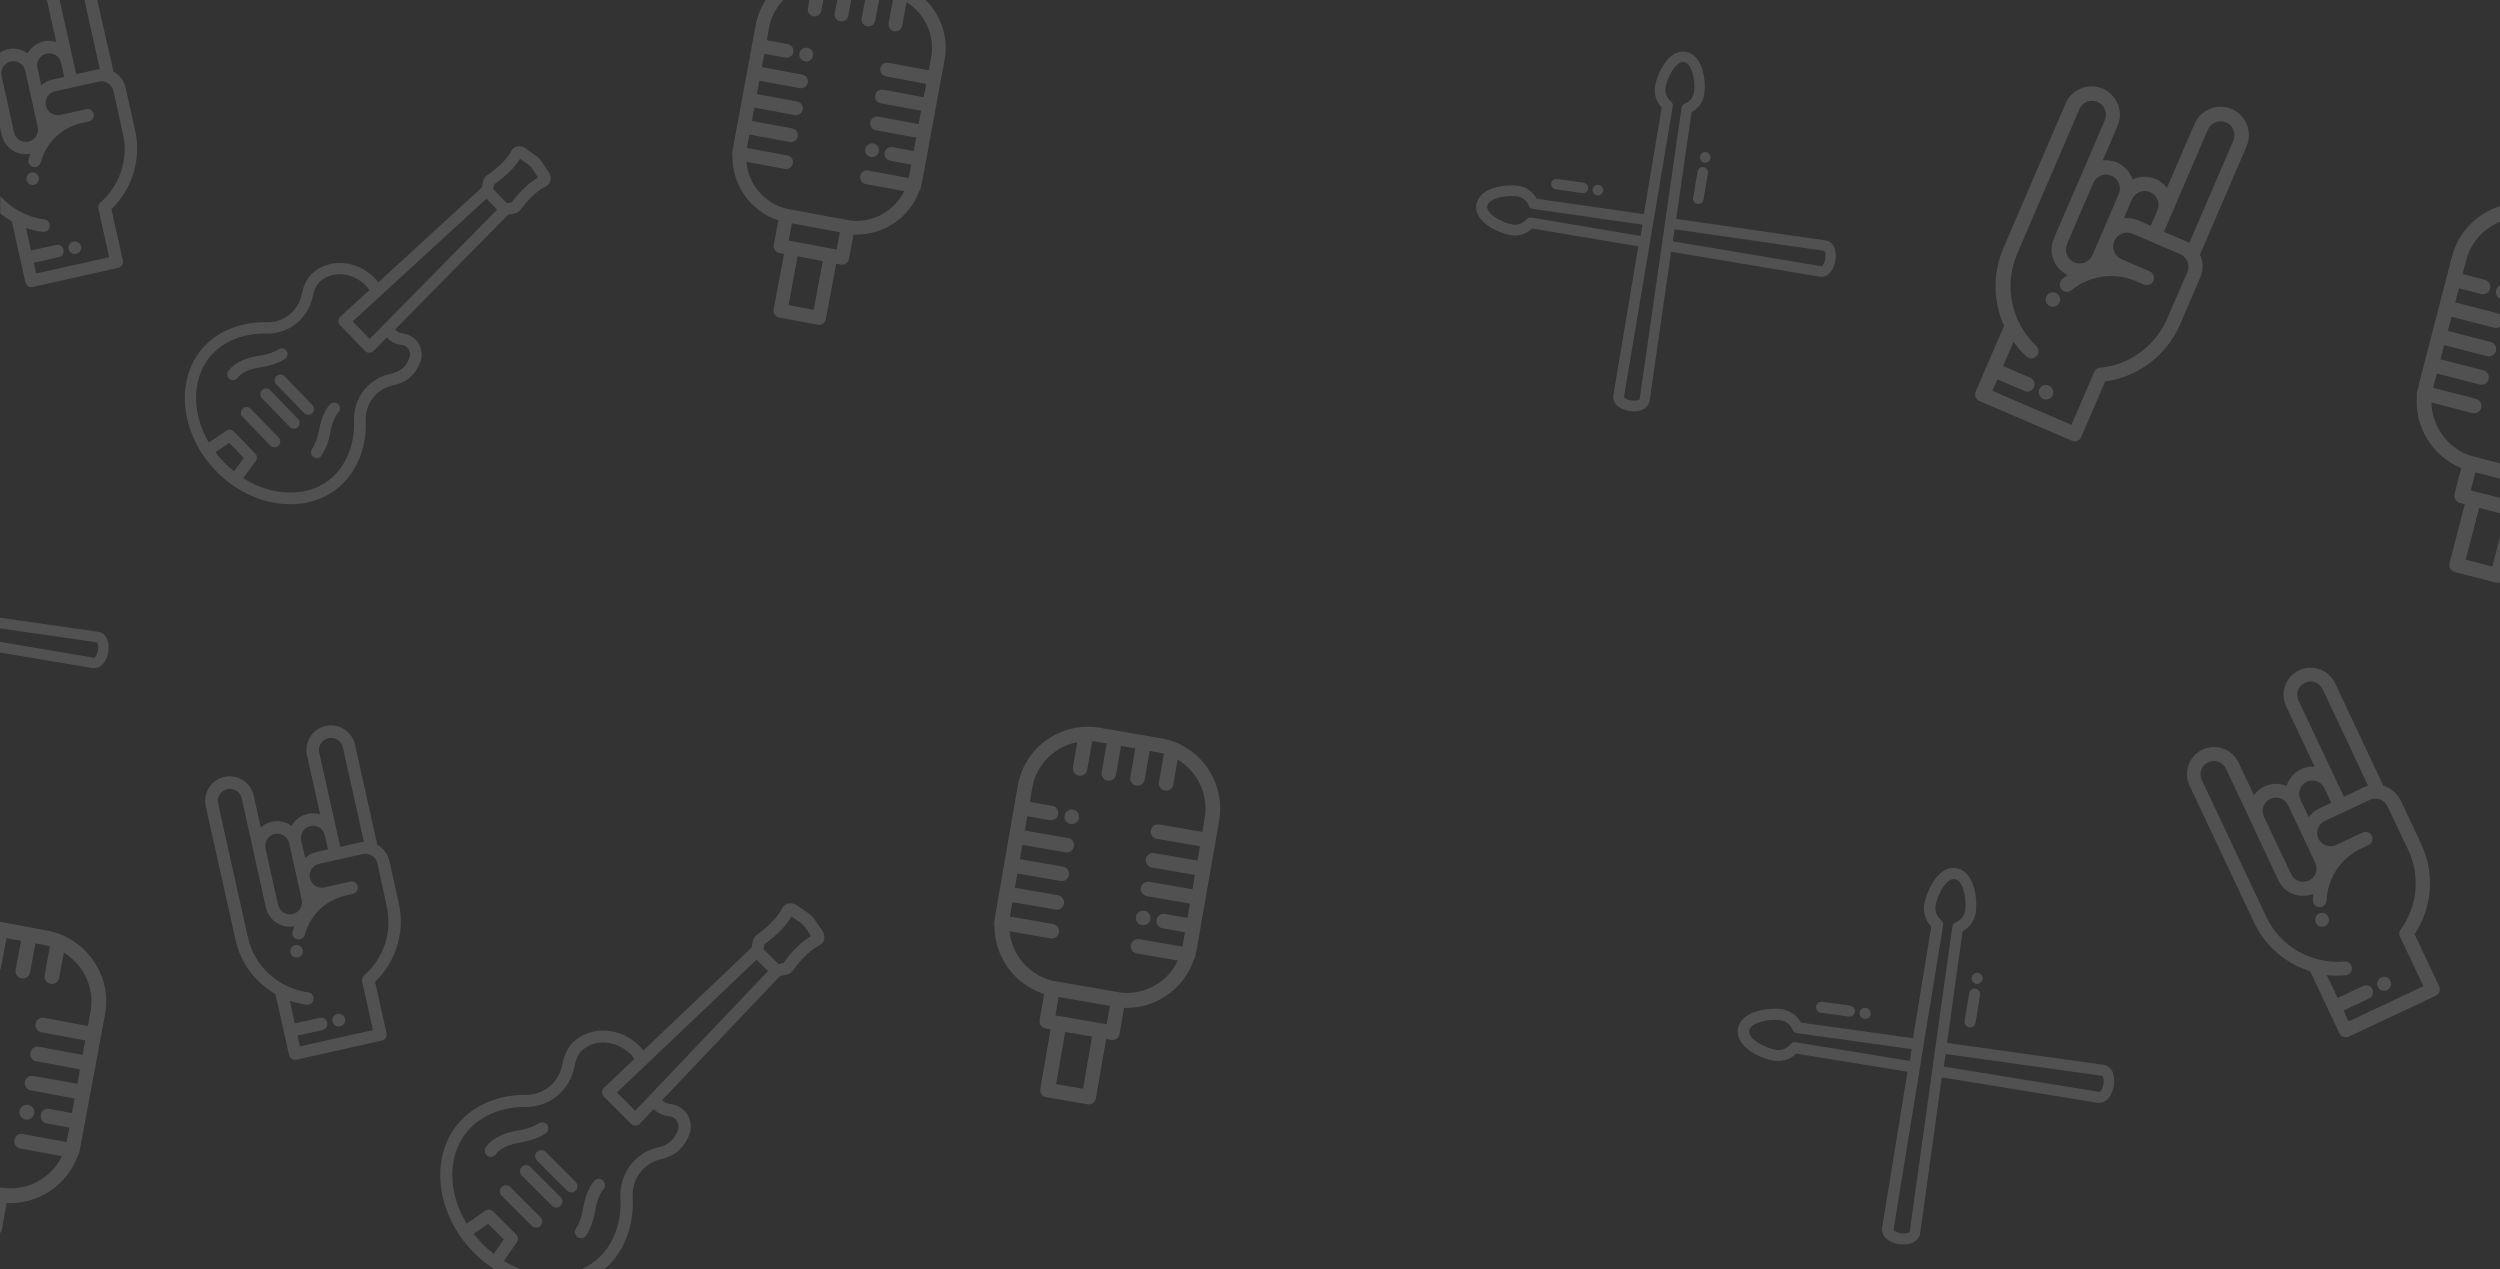 <?xml version="1.0" encoding="utf-8"?>
<!-- Generator: Adobe Illustrator 22.1.0, SVG Export Plug-In . SVG Version: 6.00 Build 0)  -->
<svg version="1.1" id="Capa_1" xmlns="http://www.w3.org/2000/svg" xmlns:xlink="http://www.w3.org/1999/xlink" x="0px" y="0px"
	 viewBox="0 0 1903 966" style="enable-background:new 0 0 1903 966;" xml:space="preserve">
<rect x="0" y="0" width="1903" height="966" fill="#333333" stroke="none"/>
<style type="text/css">
	.st0{opacity:0.15;}
	.st1{fill:#FFFFFF;}
	.st2{opacity:0.15;fill:#FFFFFF;}
</style>
<g>
	<g class="st0">
		<g>
			<g>
				<path class="st1" d="M816.8,616.3l-0.1,0c-3-0.5-5.9,1.5-6.4,4.5c-0.5,3,1.5,5.9,4.5,6.4l0.1,0c3,0.5,5.9-1.5,6.4-4.5
					C821.8,619.7,819.8,616.8,816.8,616.3z"/>
			</g>
		</g>
		<g>
			<g>
				<path class="st1" d="M928,624.7c5.1-29.5-14.7-57.6-44.2-62.7l-46.4-8c-29.5-5.1-57.6,14.7-62.7,44.2l-16.9,97.5
					c-0.3,1.5-0.5,3-0.6,4.5c-0.2,0.4-0.4,0.9-0.4,1.4c-0.2,1-0.1,1.9,0.2,2.8c-0.2,23.7,15.1,45,37.8,52.2l-3.4,19.9
					c-0.5,3,1.5,5.9,4.5,6.4l3.8,0.7l-7.8,45.2c-0.5,3,1.5,5.9,4.5,6.4l31.4,5.4c3,0.5,5.9-1.5,6.4-4.5l7.8-45.2l3.8,0.7
					c3,0.5,5.9-1.5,6.4-4.5l3.4-19.9c23.8,0.8,45.4-14.1,53.1-36.5c0.6-0.7,1-1.6,1.2-2.5c0.1-0.5,0.1-1,0.1-1.5
					c0.4-1.5,0.7-3,1-4.5L928,624.7L928,624.7z M824.4,828.8l-20.5-3.5l6.9-39.8l20.5,3.5L824.4,828.8z M842.4,779.7L842.4,779.7
					l-3.8-0.7l-31.4-5.4l-3.8-0.7l2.4-14l39.1,6.8L842.4,779.7z M915.3,633.3l-32.9-5.7c-3-0.5-5.9,1.5-6.4,4.5
					c-0.5,3,1.5,5.9,4.5,6.4l32.9,5.7l-1.9,10.9l-32.9-5.7c-3-0.5-5.9,1.5-6.4,4.5c-0.5,3,1.5,5.9,4.5,6.4l32.9,5.7l-1.9,10.9
					l-32.9-5.7c-3-0.5-5.9,1.5-6.4,4.5c-0.5,3,1.5,5.9,4.5,6.4l32.9,5.7l-1.9,10.9l-17.1-3c-3-0.5-5.9,1.5-6.4,4.5
					c-0.5,3,1.5,5.9,4.5,6.4l17.1,3l-1.8,10.5c0,0.2-0.1,0.3-0.1,0.5l-32.9-5.7c-3-0.5-5.9,1.5-6.4,4.5c-0.5,3,1.5,5.9,4.5,6.4
					l31.3,5.4c-7.7,16.3-25.2,26.5-43.7,24.4c-0.2-0.1-0.5-0.1-0.7-0.2l-50.1-8.7c-0.2,0-0.5-0.1-0.7-0.1
					c-18.2-4.3-31.2-19.7-33-37.7l31.3,5.4c3,0.5,5.9-1.5,6.4-4.5c0.5-3-1.5-5.9-4.5-6.4l-32.9-5.7c0-0.2,0-0.3,0.1-0.5l1.8-10.5
					l32.9,5.7c3,0.5,5.9-1.5,6.4-4.5c0.5-3-1.5-5.9-4.5-6.4l-32.9-5.7l1.9-10.9l32.9,5.7c3,0.5,5.9-1.5,6.4-4.5
					c0.5-3-1.5-5.9-4.5-6.4l-32.9-5.7l1.9-10.9l32.9,5.7c3,0.5,5.9-1.5,6.4-4.5c0.5-3-1.5-5.9-4.5-6.4l-32.9-5.7l1.9-10.9l17.1,3
					c3,0.5,5.9-1.5,6.4-4.5c0.5-3-1.5-5.9-4.5-6.4l-17.1-3l1.8-10.5c3.1-18.1,17.2-31.7,34.3-35l-3.3,19.1c-0.5,3,1.5,5.9,4.5,6.4
					c3,0.5,5.9-1.5,6.4-4.5l3.8-21.7c1.4,0.1,2.8,0.3,4.2,0.5l6.8,1.2l-3.8,21.9c-0.5,3,1.5,5.9,4.5,6.4c3,0.5,5.9-1.5,6.4-4.5
					l3.8-21.9l10.9,1.9l-3.8,21.9c-0.5,3,1.5,5.9,4.5,6.4c3,0.5,5.9-1.5,6.4-4.5l3.8-21.9l6.8,1.2c1.4,0.2,2.8,0.6,4.1,0.9
					l-3.8,21.7c-0.5,3,1.5,5.9,4.5,6.4c3,0.5,5.9-1.5,6.4-4.5l3.3-19.1c15,8.9,23.7,26.3,20.6,44.5L915.3,633.3z"/>
			</g>
		</g>
		<g>
			<g>
				<path class="st1" d="M871.2,693.3l-0.1,0c-3-0.5-5.9,1.5-6.4,4.5c-0.5,3,1.5,5.9,4.5,6.4l0.1,0c3,0.5,5.9-1.5,6.4-4.5
					C876.2,696.7,874.2,693.8,871.2,693.3z"/>
			</g>
		</g>
	</g>
	<g class="st0">
		<g>
			<g>
				<path class="st1" d="M614.7,36.4l-0.1,0c-2.8-0.5-5.5,1.3-6.1,4.2c-0.5,2.8,1.3,5.5,4.2,6.1l0.1,0c2.8,0.5,5.5-1.3,6.1-4.2
					C619.4,39.6,617.5,36.9,614.7,36.4z"/>
			</g>
		</g>
		<g>
			<path class="st1" d="M619.1,12.4c2.8,0.5,5.5-1.3,6.1-4.2l1.5-8.3h-10.6L615,6.4C614.4,9.2,616.3,11.9,619.1,12.4z"/>
			<path class="st1" d="M660.1,20c2.8,0.5,5.5-1.3,6.1-4.2L669.1,0h-10.6l-2.6,13.9C655.4,16.8,657.2,19.5,660.1,20z"/>
			<path class="st1" d="M676.4,17.7c-0.5,2.8,1.3,5.5,4.2,6.1c2.8,0.5,5.5-1.3,6.1-4.2l3.3-17.9c13.9,8.5,21.9,25,18.8,42l-1.8,9.8
				l-30.8-5.7c-2.8-0.5-5.5,1.3-6.1,4.2c-0.5,2.8,1.3,5.5,4.2,6.1l30.8,5.7L703.1,74l-30.8-5.7c-2.8-0.5-5.5,1.3-6.1,4.2
				s1.3,5.5,4.2,6.1l30.8,5.7l-1.9,10.2l-30.8-5.7c-2.8-0.5-5.5,1.3-6.1,4.2c-0.5,2.8,1.3,5.5,4.2,6.1l30.8,5.7l-1.9,10.2l-16-3
				c-2.8-0.5-5.5,1.3-6.1,4.2c-0.5,2.8,1.3,5.5,4.2,6.1l16,3l-1.8,9.8c0,0.1-0.1,0.3-0.1,0.4l-30.8-5.7c-2.8-0.5-5.5,1.3-6.1,4.2
				c-0.5,2.8,1.3,5.5,4.2,6.1l29.3,5.4c-7.4,15.2-23.9,24.5-41.3,22.4c-0.2-0.1-0.4-0.1-0.7-0.2l-46.9-8.7c-0.2,0-0.5-0.1-0.7-0.1
				c-17-4.2-29.1-18.8-30.6-35.7l29.3,5.4c2.8,0.5,5.5-1.3,6.1-4.2s-1.3-5.5-4.2-6.1l-30.8-5.7c0-0.1,0-0.3,0.1-0.4l1.8-9.8
				l30.8,5.7c2.8,0.5,5.5-1.3,6.1-4.2c0.5-2.8-1.3-5.5-4.2-6.1l-30.8-5.7l1.9-10.2l30.8,5.7c2.8,0.5,5.5-1.3,6.1-4.2
				c0.5-2.8-1.3-5.5-4.2-6.1l-30.8-5.7l1.9-10.2l30.8,5.7c2.8,0.5,5.5-1.3,6.1-4.2c0.5-2.8-1.3-5.5-4.2-6.1l-30.8-5.7l1.9-10.2l16,3
				c2.8,0.5,5.5-1.3,6.1-4.2c0.5-2.8-1.3-5.5-4.2-6.1l-16-3l1.8-9.8c1.5-8.2,5.4-15.3,10.9-20.9h-13.4c-3.7,5.6-6.4,12-7.7,19
				l-16.9,91.3c-0.3,1.4-0.5,2.8-0.6,4.3c-0.2,0.4-0.3,0.8-0.4,1.3c-0.2,0.9-0.1,1.8,0.2,2.6c-0.5,22.2,13.7,42.4,34.9,49.4
				l-3.5,18.7c-0.5,2.8,1.3,5.5,4.2,6.1l3.6,0.7l-7.9,42.3c-0.5,2.8,1.3,5.5,4.2,6.1l29.4,5.5c2.8,0.5,5.5-1.3,6.1-4.2l7.9-42.3
				l3.6,0.7c2.8,0.5,5.5-1.3,6.1-4.2l3.5-18.7c22.3,1.1,42.8-12.7,50.3-33.6c0.6-0.7,0.9-1.5,1.1-2.4c0.1-0.5,0.1-0.9,0.1-1.4
				c0.4-1.4,0.7-2.8,1-4.2L719,45.6h0c3.2-17.3-2.8-34.1-14.4-45.6h-24.9L676.4,17.7z M619.4,235.9l-19.2-3.6l6.9-37.2l19.2,3.6
				L619.4,235.9z M636.9,190l-3.6-0.7l-29.4-5.5l-3.6-0.7l2.4-13.1l36.6,6.8L636.9,190z"/>
			<path class="st1" d="M639.6,16.2c2.8,0.5,5.5-1.3,6.1-4.2L647.9,0h-10.6l-1.9,10.2C634.9,13,636.8,15.7,639.6,16.2z"/>
		</g>
		<g>
			<g>
				<path class="st1" d="M664.8,109.2l-0.1,0c-2.8-0.5-5.5,1.3-6.1,4.2c-0.5,2.8,1.3,5.5,4.2,6.1l0.1,0c2.8,0.5,5.5-1.3,6.1-4.2
					C669.5,112.5,667.7,109.8,664.8,109.2z"/>
			</g>
		</g>
	</g>
	<g class="st0">
		<path class="st1" d="M36,708.4l-36-6.7v36.5c0.4-0.6,0.7-1.3,0.8-2l4.1-22.1l11.1,2l-4.1,22.1c-0.6,3.1,1.4,6,4.5,6.5
			c3.1,0.6,6-1.4,6.5-4.5l4.1-22.1l6.9,1.3c1.4,0.3,2.8,0.6,4.1,1L34,742.4c-0.6,3.1,1.4,6,4.5,6.5c3.1,0.6,6-1.4,6.5-4.5l3.6-19.3
			c15,9.2,23.7,27,20.3,45.3l-2,10.6l-33.3-6.2c-3.1-0.6-6,1.4-6.5,4.5c-0.6,3.1,1.4,6,4.5,6.5l33.3,6.2l-2,11l-33.3-6.2
			c-3.1-0.6-6,1.4-6.5,4.5c-0.6,3.1,1.4,6,4.5,6.5l33.3,6.2l-2,11L25.5,819c-3.1-0.6-6,1.4-6.5,4.5c-0.6,3.1,1.4,6,4.5,6.5l33.3,6.2
			l-2,11.1l-17.2-3.2c-3.1-0.6-6,1.4-6.5,4.5c-0.6,3.1,1.4,6,4.5,6.5l17.2,3.2l-2,10.6c0,0.2-0.1,0.3-0.1,0.5l-33.2-6.2
			c-3.1-0.6-6,1.4-6.5,4.5c-0.6,3.1,1.4,6,4.5,6.5l31.7,5.9c-8,16.4-25.8,26.5-44.6,24.2c-0.2-0.1-0.5-0.1-0.7-0.2L0,903.8v34.9
			c0.7-0.8,1.2-1.7,1.4-2.8l3.7-20.1c24,1.1,46.1-13.7,54.2-36.3c0.6-0.7,1-1.6,1.2-2.6c0.1-0.5,0.1-1,0.1-1.5c0.4-1.5,0.8-3,1-4.5
			l18.3-98.5C85.5,742.7,65.7,714,36,708.4z"/>
		<g>
			<g>
				<path class="st1" d="M21.5,841.1l-0.1,0c-3.1-0.6-6,1.4-6.5,4.5c-0.6,3.1,1.4,6,4.5,6.5l0.1,0c3.1,0.6,6-1.4,6.5-4.5
					C26.6,844.6,24.6,841.7,21.5,841.1z"/>
			</g>
		</g>
	</g>
	<g class="st0">
		<path class="st1" d="M1903,217.3c-1.4,0.7-2.5,2-2.9,3.6c-0.7,2.6,0.6,5.2,2.9,6.4V217.3z"/>
		<path class="st1" d="M1880.9,347c-17.9-5.8-29.7-22.4-30.1-40.6l31.1,8c3,0.8,6-1,6.8-4s-1-6-4-6.8l-32.6-8.4
			c0-0.2,0.1-0.3,0.1-0.5l2.7-10.4l32.6,8.4c3,0.8,6-1,6.8-4c0.8-3-1-6-4-6.8l-32.6-8.4l2.8-10.8l32.6,8.4c3,0.8,6-1,6.8-4
			c0.8-3-1-6-4-6.8l-32.6-8.4l2.8-10.8l32.6,8.4c1.5,0.4,3.1,0.1,4.3-0.7v-9.5c-0.5-0.3-1-0.5-1.5-0.7l-32.6-8.4l2.8-10.8l16.9,4.4
			c3,0.8,6-1,6.8-4c0.8-3-1-6-4-6.8l-16.9-4.4l2.7-10.4c3.6-13.9,13.5-24.4,25.9-29.4v-11.9c-17.5,5.5-31.8,19.5-36.7,38.5l-25,96.6
			c-0.4,1.5-0.7,3-1,4.5c-0.2,0.4-0.4,0.9-0.6,1.4c-0.2,1-0.2,1.9,0,2.8c-2.2,23.8,11.5,46.5,33.7,55.6l-5.1,19.7c-0.8,3,1,6,4,6.8
			l3.8,1l-11.6,44.8c-0.8,3,1,6,4,6.8l31.2,8.1c1.1,0.3,2.2,0.2,3.2-0.1v-34.7l-5.8,22.6l-20.3-5.3l10.2-39.4l16,4.1v-11.6
			l-18.6-4.8l-3.8-1l3.6-13.8l18.8,4.9v-11.7l-21.4-5.5C1881.4,347,1881.1,347,1880.9,347z"/>
	</g>
	<g class="st0">
		<g>
			<g>
				<path class="st1" d="M1674.6,193.9l35.5-82.6c4.7-10.9-0.4-23.6-11.3-28.3c-10.9-4.7-23.6,0.4-28.3,11.3l-21,48.7
					c-2.2-2.9-5.1-5.2-8.6-6.7c-5.9-2.5-12.2-2.2-17.6,0.3c-1.9-5.6-6-10.4-11.9-12.9c-3.5-1.5-7.2-2-10.8-1.6l11.3-26.3
					c4.7-10.9-0.4-23.6-11.3-28.3c-10.9-4.7-23.6,0.4-28.3,11.3l-26.1,60.7l-21.3,49.6c-8.2,19.1-7.7,40.5,0.6,58.9l-21.6,50.1
					c-1.2,2.8,0.1,6,2.9,7.2l70.3,30.2c2.8,1.2,6-0.1,7.2-2.9l18.1-42.2c25.3-3.6,47-20,57.1-43.5l15.2-35.4
					C1677.4,205.7,1677.1,199.3,1674.6,193.9z M1680.6,98.7c2.3-5.4,8.5-7.8,13.9-5.5c5.4,2.3,7.8,8.5,5.5,13.9l-33.5,77.9
					c-0.9-0.6-1.9-1.1-3-1.6l-16.3-7L1680.6,98.7L1680.6,98.7z M1622.8,151.9C1622.8,151.9,1622.8,151.9,1622.8,151.9
					C1622.8,151.9,1622.8,151.9,1622.8,151.9c2.3-5.4,8.5-7.9,13.9-5.6c5.4,2.3,7.8,8.5,5.5,13.9l-5,11.7l-9.7-4.2
					c-3.5-1.5-7.2-2-10.8-1.6L1622.8,151.9L1622.8,151.9z M1584.9,158.9l8.5-19.6c2.3-5.4,8.5-7.8,13.9-5.5
					c5.3,2.3,7.8,8.5,5.5,13.9c0,0,0,0,0,0l-13.5,31.5c0,0,0,0,0,0l-6.5,15c-2.3,5.4-8.5,7.8-13.9,5.5c-5.4-2.3-7.8-8.5-5.5-13.9
					L1584.9,158.9z M1649.6,242.6c-9,20.9-28.6,35.2-51.3,37.4c0,0,0,0,0,0c0,0,0,0,0,0c0,0,0,0,0,0c-0.2,0-0.4,0-0.5,0.1
					c-0.1,0-0.2,0-0.2,0.1c-0.1,0-0.2,0-0.3,0.1c-0.1,0-0.2,0.1-0.3,0.1c-0.1,0-0.1,0-0.2,0.1c-0.1,0-0.2,0.1-0.3,0.1
					c-0.1,0-0.1,0.1-0.2,0.1c-0.1,0-0.2,0.1-0.3,0.2c-0.1,0-0.1,0.1-0.2,0.1c-0.1,0-0.1,0.1-0.2,0.2c-0.1,0.1-0.1,0.1-0.2,0.2
					c-0.1,0-0.1,0.1-0.2,0.1c-0.1,0.1-0.2,0.1-0.2,0.2c0,0-0.1,0.1-0.1,0.1c-0.1,0.1-0.2,0.2-0.2,0.3c0,0.1-0.1,0.1-0.1,0.2
					c-0.1,0.1-0.1,0.2-0.2,0.3c-0.1,0.1-0.1,0.2-0.1,0.2c0,0.1-0.1,0.1-0.1,0.2c-0.1,0.1-0.2,0.3-0.2,0.4c0,0,0,0,0,0l0,0
					c0,0,0,0,0,0l-17.2,40l-60.2-25.9l3.8-8.8l20.6,8.9c2.8,1.2,6-0.1,7.2-2.9c1.2-2.8-0.1-6-2.9-7.2l-20.6-8.9l8-18.6
					c2.8,4.1,6.1,7.9,9.8,11.4c0.5,0.5,1,0.8,1.6,1c2,0.9,4.5,0.4,6.1-1.3c2.1-2.2,2-5.7-0.2-7.7c-19-18-24.9-46.1-14.6-70
					l21.3-49.6l26.1-60.7c2.3-5.4,8.5-7.8,13.9-5.5c5.4,2.3,7.8,8.5,5.5,13.9l-18.7,43.5l-8.5,19.6l-11.6,26.9
					c-4.6,10.6,0.1,22.9,10.5,27.9c-1.4,0.9-2.7,1.9-4,3c-2.3,1.9-2.7,5.4-0.8,7.7c0.6,0.7,1.3,1.2,2.1,1.6c1.8,0.8,4,0.5,5.6-0.8
					c13.9-11.3,32.7-14,49.1-6.9l6.1,2.6c2.8,1.2,6-0.1,7.2-2.9c1.2-2.8-0.1-6-2.9-7.2l-21.4-9.2c-5.3-2.3-7.8-8.5-5.5-13.9l0,0
					c0,0,0,0,0,0c2.3-5.3,8.5-7.8,13.9-5.5l36.1,15.5c1.9,0.8,3.5,2.2,4.6,3.8c0,0.1,0.1,0.2,0.2,0.2c1.8,2.9,2.2,6.5,0.8,9.8
					L1649.6,242.6z"/>
			</g>
		</g>
		<g>
			<g>
				<path class="st1" d="M1565.8,223.5c-2.5-1.7-5.9-1.1-7.6,1.4l-0.1,0.1c-1.7,2.5-1,5.9,1.5,7.6c0.3,0.2,0.6,0.4,0.9,0.5
					c2.4,1,5.2,0.2,6.7-2c0,0,0,0,0,0C1569,228.6,1568.3,225.2,1565.8,223.5z"/>
			</g>
		</g>
		<g>
			<g>
				<path class="st1" d="M1559.6,293.6l-0.1-0.1c-2.8-1.2-6,0.1-7.2,2.9c-1.2,2.8,0.1,6,2.9,7.2l0.1,0.1c2.8,1.2,6-0.1,7.2-2.9
					C1563.7,298,1562.4,294.8,1559.6,293.6z"/>
			</g>
		</g>
	</g>
	<g class="st0">
		<g>
			<g>
				<path class="st1" d="M1814.2,598.1l-36.7-78c-4.8-10.3-17.2-14.7-27.4-9.9c-10.3,4.8-14.7,17.2-9.9,27.4l21.7,46
					c-3.4-0.3-7,0.3-10.3,1.9c-5.5,2.6-9.4,7.4-11,12.8c-5.2-2.2-11.3-2.3-16.9,0.3c-3.3,1.6-6,3.9-8,6.7l-11.7-24.8
					c-4.8-10.3-17.2-14.7-27.4-9.9c-10.3,4.8-14.7,17.2-9.9,27.4l27,57.3l22.1,46.9c8.5,18.1,24.2,31.3,42.7,37.1l22.3,47.3
					c1.2,2.6,4.4,3.7,7,2.5l66.4-31.2c2.6-1.2,3.7-4.4,2.5-7l-18.7-39.8c13.5-20.4,15.5-46.4,5-68.7l-15.7-33.4
					C1824.4,603.6,1819.6,599.7,1814.2,598.1z M1749.6,533.2c-2.4-5.1-0.2-11.1,4.9-13.5s11.1-0.2,13.5,4.9l34.6,73.5
					c-1,0.3-2,0.7-3,1.1l-15.4,7.3L1749.6,533.2L1749.6,533.2z M1751.1,608.6C1751.1,608.6,1751.1,608.6,1751.1,608.6
					C1751.1,608.6,1751.1,608.5,1751.1,608.6c-2.4-5.1-0.2-11.1,4.8-13.5c5.1-2.4,11.1-0.2,13.5,4.9l5.2,11.1l-9.2,4.3
					c-3.3,1.6-6,3.9-8,6.7L1751.1,608.6L1751.1,608.6z M1732,640.2l-8.7-18.6c-2.4-5.1-0.2-11.1,4.9-13.5c5.1-2.4,11.1-0.2,13.5,4.8
					c0,0,0,0,0,0l14,29.7c0,0,0,0,0,0l6.7,14.2c2.4,5.1,0.2,11.1-4.9,13.5c-5.1,2.4-11.1,0.2-13.5-4.9L1732,640.2z M1833.2,647
					c9.3,19.7,7,42.9-5.8,60.6c0,0,0,0,0,0c0,0,0,0,0,0c0,0,0,0,0,0c-0.1,0.1-0.2,0.3-0.3,0.4c0,0.1-0.1,0.1-0.1,0.2
					c0,0.1-0.1,0.2-0.1,0.2c0,0.1-0.1,0.2-0.1,0.3c0,0.1-0.1,0.1-0.1,0.2c0,0.1-0.1,0.2-0.1,0.3c0,0.1,0,0.1-0.1,0.2
					c0,0.1,0,0.2-0.1,0.3c0,0.1,0,0.1,0,0.2c0,0.1,0,0.2,0,0.3c0,0.1,0,0.2,0,0.3c0,0.1,0,0.1,0,0.2c0,0.1,0,0.2,0,0.3
					c0,0.1,0,0.1,0,0.2c0,0.1,0,0.2,0,0.3c0,0.1,0,0.1,0,0.2c0,0.1,0,0.2,0.1,0.3c0,0.1,0,0.2,0.1,0.3c0,0.1,0,0.2,0.1,0.2
					c0.1,0.1,0.1,0.3,0.2,0.4c0,0,0,0,0,0l0,0c0,0,0,0,0,0l17.8,37.8l-56.9,26.8l-3.9-8.3l19.5-9.2c2.6-1.2,3.7-4.4,2.5-7
					c-1.2-2.6-4.4-3.7-7-2.5l-19.5,9.2l-8.3-17.5c4.7,0.6,9.6,0.6,14.4,0.2c0.6-0.1,1.2-0.2,1.8-0.5c1.9-0.9,3.2-3,3-5.2
					c-0.3-2.9-2.8-5-5.7-4.8c-25,2.2-48.9-11.4-59.5-34l-22.1-46.9l-27-57.3c-2.4-5.1-0.2-11.1,4.9-13.5c5.1-2.4,11.1-0.2,13.5,4.9
					l19.3,41l8.7,18.6l11.9,25.4c4.7,10,16.5,14.5,26.7,10.2c-0.2,1.6-0.3,3.2-0.4,4.8c-0.1,2.9,2.1,5.3,5,5.4
					c0.9,0,1.7-0.1,2.4-0.5c1.7-0.8,2.9-2.5,3-4.5c0.7-17.1,10.8-32.3,26.3-39.6l5.7-2.7c2.6-1.2,3.7-4.4,2.5-7
					c-1.2-2.6-4.4-3.7-7-2.5l-20.2,9.5c-5.1,2.4-11.1,0.2-13.5-4.8l0,0c0,0,0,0,0,0c-2.4-5.1-0.2-11.1,4.9-13.5l34.1-16
					c1.8-0.9,3.8-1.1,5.6-0.9c0.1,0,0.2,0,0.3,0c3.2,0.5,6.1,2.5,7.6,5.7L1833.2,647z"/>
			</g>
		</g>
		<g>
			<g>
				<path class="st1" d="M1766.3,695c-2.8,0.7-4.5,3.5-3.8,6.4l0,0.1c0.7,2.8,3.6,4.5,6.4,3.8c0.3-0.1,0.6-0.2,0.9-0.3
					c2.2-1.1,3.5-3.6,2.8-6c0,0,0,0,0-0.1C1771.9,696,1769.1,694.3,1766.3,695z"/>
			</g>
		</g>
		<g>
			<g>
				<path class="st1" d="M1812.6,744.1l-0.1,0.1c-2.6,1.2-3.7,4.4-2.5,7c1.2,2.6,4.4,3.7,7,2.5l0.1-0.1c2.6-1.2,3.7-4.4,2.5-7
					C1818.4,744,1815.3,742.8,1812.6,744.1z"/>
			</g>
		</g>
	</g>
	<g class="st0">
		<g>
			<g>
				<path class="st1" d="M287.2,643.1l-17-76.3c-2.2-10.1-12.3-16.4-22.3-14.2c-10.1,2.2-16.4,12.3-14.2,22.3l10,45
					c-3-0.9-6.2-1.1-9.5-0.4c-5.4,1.2-9.7,4.7-12.3,9.1c-4.2-3-9.6-4.3-15-3.1c-3.3,0.7-6.1,2.3-8.4,4.4l-5.4-24.3
					c-2.2-10.1-12.3-16.4-22.3-14.2c-10.1,2.2-16.4,12.3-14.2,22.3l12.5,56l10.2,45.8c3.9,17.7,15.2,32.5,30.4,41.2l10.3,46.3
					c0.6,2.6,3.1,4.2,5.7,3.6l64.9-14.5c2.6-0.6,4.2-3.1,3.6-5.7l-8.7-39c16-15.4,22.9-38,18.1-59.7l-7.3-32.7
					C295.1,650,291.7,645.6,287.2,643.1z M243,572.9c-1.1-4.9,2-9.9,7-11c4.9-1.1,9.9,2,11,7l16,71.9c-1,0.1-1.9,0.2-2.9,0.4
					l-15.1,3.4L243,572.9L243,572.9z M229.3,639.8C229.3,639.8,229.3,639.8,229.3,639.8C229.3,639.8,229.3,639.8,229.3,639.8
					c-1.1-5,2-9.9,7-11c4.9-1.1,9.9,2,11,7l2.4,10.8l-9,2c-3.3,0.7-6.1,2.3-8.4,4.4L229.3,639.8L229.3,639.8z M206.1,664l-4-18.2
					c-1.1-4.9,2-9.9,7-11c4.9-1.1,9.9,2,11,7c0,0,0,0,0,0l6.5,29.1c0,0,0,0,0,0l3.1,13.9c1.1,4.9-2,9.9-7,11c-4.9,1.1-9.9-2-11-7
					L206.1,664z M294.4,690.1c4.3,19.3-2.3,39.4-17.2,52.4c0,0,0,0,0,0c0,0,0,0,0,0c0,0,0,0,0,0c-0.1,0.1-0.2,0.2-0.3,0.3
					c0,0-0.1,0.1-0.1,0.2c-0.1,0.1-0.1,0.1-0.2,0.2c-0.1,0.1-0.1,0.1-0.2,0.2c0,0.1-0.1,0.1-0.1,0.2c-0.1,0.1-0.1,0.2-0.1,0.2
					c0,0.1-0.1,0.1-0.1,0.2c0,0.1-0.1,0.2-0.1,0.2c0,0.1-0.1,0.1-0.1,0.2c0,0.1,0,0.1-0.1,0.2c0,0.1-0.1,0.2-0.1,0.2
					c0,0.1,0,0.1,0,0.2c0,0.1,0,0.2-0.1,0.3c0,0.1,0,0.1,0,0.2c0,0.1,0,0.2,0,0.3c0,0.1,0,0.1,0,0.2c0,0.1,0,0.2,0,0.3
					c0,0.1,0,0.2,0,0.2c0,0.1,0,0.1,0,0.2c0,0.1,0,0.3,0.1,0.4c0,0,0,0,0,0l0,0c0,0,0,0,0,0l8.2,37l-55.6,12.4l-1.8-8.2l19-4.2
					c2.6-0.6,4.2-3.1,3.6-5.7c-0.6-2.6-3.1-4.2-5.7-3.6l-19,4.2l-3.8-17.2c4.1,1.4,8.3,2.5,12.7,3c0.6,0.1,1.1,0,1.7-0.1
					c1.9-0.4,3.4-2,3.7-4c0.3-2.6-1.5-5-4.1-5.3c-22.5-3-41-19.8-45.9-41.9l-10.2-45.8l-12.5-56c-1.1-4.9,2-9.9,7-11
					c4.9-1.1,9.9,2,11,7l8.9,40.1l4,18.2l5.5,24.8c2.2,9.8,11.8,16.1,21.6,14.3c-0.5,1.4-0.9,2.7-1.3,4.1c-0.7,2.5,0.8,5.1,3.4,5.8
					c0.8,0.2,1.5,0.2,2.3,0c1.7-0.4,3.1-1.6,3.6-3.4c4-15,15.9-26.5,31.1-29.9l5.6-1.3c2.6-0.6,4.2-3.1,3.6-5.7
					c-0.6-2.6-3.1-4.2-5.7-3.6l-19.7,4.4c-4.9,1.1-9.9-2-11-7l0,0c0,0,0,0,0,0c-1.1-4.9,2-9.9,7-11l33.4-7.4
					c1.8-0.4,3.6-0.2,5.2,0.4c0.1,0,0.2,0.1,0.2,0.1c2.7,1.1,4.9,3.5,5.6,6.5L294.4,690.1z"/>
			</g>
		</g>
		<g>
			<g>
				<path class="st1" d="M225.6,719.3c-2.6,0.1-4.7,2.2-4.6,4.9l0,0.1c0.1,2.6,2.3,4.7,4.9,4.6c0.3,0,0.6,0,0.9-0.1
					c2.2-0.5,3.8-2.5,3.7-4.8c0,0,0,0,0-0.1C230.4,721.3,228.2,719.3,225.6,719.3z"/>
			</g>
		</g>
		<g>
			<g>
				<path class="st1" d="M256.9,771.9l-0.1,0c-2.6,0.6-4.2,3.1-3.6,5.7c0.6,2.6,3.1,4.2,5.7,3.6l0.1,0c2.6-0.6,4.2-3.1,3.6-5.7
					S259.4,771.4,256.9,771.9z"/>
			</g>
		</g>
	</g>
	<g class="st0">
		<path class="st1" d="M76,52.7c-1,0.1-1.9,0.2-2.9,0.4L58,56.5L45.4,0h-9.7l7.1,31.9c-3-0.9-6.2-1.1-9.5-0.4
			c-5.4,1.2-9.7,4.7-12.3,9.1c-4.2-3-9.6-4.3-15-3.1c-2.2,0.5-4.3,1.4-6.1,2.6v56.2l1.5,6.5c2.2,9.8,11.8,16.1,21.6,14.3
			c-0.5,1.4-0.9,2.7-1.3,4.1c-0.7,2.5,0.8,5.1,3.4,5.8c0.8,0.2,1.5,0.2,2.3,0c1.7-0.4,3.1-1.6,3.6-3.4c4-15,15.9-26.5,31.1-29.9
			l5.6-1.3c2.6-0.6,4.2-3.1,3.6-5.7s-3.1-4.2-5.7-3.6l-19.7,4.4c-4.9,1.1-9.9-2-11-7l0,0c0,0,0,0,0,0c-1.1-4.9,2-9.9,7-11l33.4-7.4
			c1.8-0.4,3.6-0.2,5.2,0.4c0.1,0,0.2,0.1,0.2,0.1c2.7,1.1,4.9,3.5,5.6,6.5l7.3,32.7c4.3,19.3-2.3,39.4-17.2,52.4c0,0,0,0,0,0
			c0,0,0,0,0,0c0,0,0,0,0,0c-0.1,0.1-0.2,0.2-0.3,0.3c0,0-0.1,0.1-0.1,0.2c-0.1,0.1-0.1,0.1-0.2,0.2c-0.1,0.1-0.1,0.1-0.2,0.2
			c0,0.1-0.1,0.1-0.1,0.2c-0.1,0.1-0.1,0.2-0.1,0.2c0,0.1-0.1,0.1-0.1,0.2c0,0.1-0.1,0.2-0.1,0.2c0,0.1-0.1,0.1-0.1,0.2
			c0,0.1,0,0.1-0.1,0.2c0,0.1-0.1,0.2-0.1,0.2c0,0.1,0,0.1,0,0.2c0,0.1,0,0.2-0.1,0.3c0,0.1,0,0.1,0,0.2c0,0.1,0,0.2,0,0.3
			c0,0.1,0,0.1,0,0.2c0,0.1,0,0.2,0,0.3c0,0.1,0,0.2,0,0.2c0,0.1,0,0.1,0,0.2c0,0.1,0,0.3,0.1,0.4c0,0,0,0,0,0l0,0c0,0,0,0,0,0
			l8.2,37l-55.6,12.4l-1.8-8.2l19-4.2c2.6-0.6,4.2-3.1,3.6-5.7c-0.6-2.6-3.1-4.2-5.7-3.6l-19,4.2l-3.8-17.2c4.1,1.4,8.3,2.5,12.7,3
			c0.6,0.1,1.1,0,1.7-0.1c1.9-0.4,3.4-2,3.7-4c0.3-2.6-1.5-5-4.1-5.3c-13.3-1.8-25.1-8.3-33.6-17.9v13.2c2.8,2.3,5.7,4.3,8.8,6.1
			l10.3,46.3c0.6,2.6,3.1,4.2,5.7,3.6l64.9-14.5c2.6-0.6,4.2-3.1,3.6-5.7l-8.7-39c16-15.4,22.9-38,18.1-59.7l-7.3-32.7
			c-1.2-5.4-4.7-9.8-9.2-12.3L74,0h-9.7L76,52.7z M21.7,107.8c-4.9,1.1-9.9-2-11-7L5.2,76l-4-18.2c-1.1-4.9,2-9.9,7-11
			c4.9-1.1,9.9,2,11,7c0,0,0,0,0,0l6.5,29.1c0,0,0,0,0,0l3.1,13.9C29.8,101.7,26.6,106.6,21.7,107.8z M39.8,60.6
			c-3.3,0.7-6.1,2.3-8.4,4.4l-2.9-13.2c0,0,0,0,0,0c0,0,0,0,0,0c-1.1-4.9,2-9.9,7-11c4.9-1.1,9.9,2,11,7l2.4,10.8L39.8,60.6z"/>
		<g>
			<g>
				<path class="st1" d="M24.7,131.2c-2.6,0.1-4.7,2.2-4.6,4.9l0,0.1c0.1,2.6,2.3,4.7,4.9,4.6c0.3,0,0.6,0,0.9-0.1
					c2.2-0.5,3.8-2.5,3.7-4.8c0,0,0,0,0-0.1C29.5,133.3,27.3,131.2,24.7,131.2z"/>
			</g>
		</g>
		<g>
			<g>
				<path class="st1" d="M56,183.9l-0.1,0c-2.6,0.6-4.2,3.1-3.6,5.7c0.6,2.6,3.1,4.2,5.7,3.6l0.1,0c2.6-0.6,4.2-3.1,3.6-5.7
					C61.1,184.9,58.5,183.3,56,183.9z"/>
			</g>
		</g>
	</g>
	<g class="st0">
		<g>
			<g>
				<path class="st1" d="M1389.6,183l-113.7-16.4l11.7-81.2c0.8-0.4,1.5-0.9,2.2-1.4c0,0,0,0,0,0c4.1-3,6.8-7.4,7.5-12.4
					c0.6-4,0.7-11.1-1.3-18c-2.3-8.2-6.9-13.2-12.9-14.2c-3.5-0.5-7.1,0.4-10.3,2.8c-7.2,5.3-11.9,16.9-13,23.5
					c-0.9,5.9,1,11.9,5.1,16.1l-13.6,81.2l-81.5-11.7c-2.8-5.2-7.9-8.9-13.8-9.8c-6.6-1-19.1-0.1-26.4,5.2c-3.2,2.4-5.2,5.5-5.8,9
					c-2,13.1,16.4,21.7,26.3,23.3c5,0.8,10-0.4,14.1-3.4c0.7-0.5,1.4-1.1,2-1.7l80.9,13.6l-19,113.2c-0.6,3.8,1.2,7.3,4.9,9.6
					c5.2,3.2,14.1,4.1,19.2,0.4c1.9-1.4,3.1-3.4,3.5-5.7l16.3-113.4l113,19c2.3,0.4,4.5-0.2,6.4-1.6c5.1-3.7,7-12.5,5.5-18.4
					C1396.1,186.3,1393.4,183.5,1389.6,183z M1165.7,165.6c-1.1-0.2-2.2,0.1-3,0.7c-0.3,0.2-0.5,0.5-0.8,0.7c-0.6,0.8-1.3,1.5-2.1,2
					c-2.4,1.7-5.3,2.4-8.1,2c-7.5-1.2-20.6-7.8-19.6-14.1c0.2-1.4,1.1-2.6,2.6-3.7c5.1-3.7,15.1-4.6,20.4-3.7c3.9,0.6,7.2,3.3,8.6,7
					c0.5,1.4,1.7,2.3,3.2,2.5l83.4,12l-0.7,4.2l-0.7,4.4L1165.7,165.6z M1265.4,183.6l-0.4,2.8c0,0,0,0,0,0l-16.9,117.4
					c0,0.1,0,0.2-0.3,0.3c-1.8,1.3-7.2,1.2-10.3-0.7c-0.4-0.3-1.3-0.9-1.3-1.5l21.1-125.6l1.4-8.2c0,0,0,0,0,0l14.6-87.2
					c0.2-1.4-0.3-2.9-1.5-3.8c-3.1-2.4-4.6-6.4-4-10.3c0.8-5.3,4.7-14.6,9.8-18.3c1.5-1.1,3-1.6,4.4-1.3c3.6,0.6,5.6,5.5,6.4,8.5
					c1.5,5.2,1.6,11.2,1.1,14.6c-0.5,2.9-2,5.4-4.4,7.2l0,0c-0.8,0.6-1.7,1.1-2.6,1.4c-1.4,0.5-2.3,1.7-2.5,3.2L1265.4,183.6z
					 M1389.4,192.5c0.9,3.5-0.7,8.7-2.5,10c-0.2,0.2-0.3,0.2-0.4,0.2l-113.1-19l0.1-1l1.2-8.2l113.7,16.4
					C1389,191,1389.3,192,1389.4,192.5z"/>
			</g>
		</g>
		<g>
			<g>
				<path class="st1" d="M1205.5,139.1l-20.2-2.9c-2.2-0.3-4.2,1.2-4.5,3.4c-0.3,2.2,1.2,4.2,3.4,4.5l20.2,2.9
					c1.1,0.2,2.1-0.1,2.9-0.7c0.8-0.6,1.4-1.5,1.6-2.7C1209.2,141.4,1207.7,139.4,1205.5,139.1z"/>
			</g>
		</g>
		<g>
			<g>
				<path class="st1" d="M1216.9,140.8L1216.9,140.8c-2.3-0.3-4.3,1.2-4.6,3.4c-0.3,2.2,1.2,4.2,3.4,4.5l0.1,0
					c1.1,0.2,2.1-0.1,2.9-0.7c0.8-0.6,1.4-1.6,1.6-2.7C1220.6,143.1,1219.1,141.1,1216.9,140.8z"/>
			</g>
		</g>
		<g>
			<g>
				<path class="st1" d="M1298.7,115.8c-2.2-0.4-4.2,1.1-4.6,3.3l0,0.1c-0.4,2.2,1.1,4.2,3.3,4.6c1.1,0.2,2.2-0.1,3-0.7
					c0.8-0.6,1.4-1.5,1.6-2.5l0-0.1C1302.3,118.2,1300.9,116.2,1298.7,115.8z"/>
			</g>
		</g>
		<g>
			<g>
				<path class="st1" d="M1296.8,127.2c-2.2-0.4-4.2,1.1-4.6,3.3l-3.4,20.1c-0.4,2.2,1.1,4.2,3.3,4.6c1.1,0.2,2.2-0.1,3-0.7
					c0.8-0.6,1.4-1.5,1.6-2.6l3.4-20.1C1300.4,129.6,1298.9,127.6,1296.8,127.2z"/>
			</g>
		</g>
	</g>
	<path class="st2" d="M74.6,480.9L0,470.2v8.1l73.5,10.6c0.6,0.1,0.9,1.2,1,1.6c0.9,3.5-0.7,8.7-2.5,10c-0.2,0.2-0.3,0.2-0.4,0.2
		L0,488.6v8.1l70.3,11.8c2.3,0.4,4.5-0.2,6.4-1.6c5.1-3.7,7-12.5,5.5-18.4C81.2,484.3,78.4,481.5,74.6,480.9z"/>
	<g class="st0">
		<g>
			<g>
				<path class="st1" d="M1601.1,810.5l-119-16.6l11.8-85c0.8-0.4,1.6-0.9,2.3-1.5c0,0,0,0,0,0c4.3-3.1,7-7.8,7.8-13
					c0.6-4.2,0.6-11.6-1.5-18.8c-2.5-8.6-7.3-13.8-13.5-14.8c-3.7-0.6-7.4,0.5-10.8,3c-7.5,5.6-12.4,17.8-13.5,24.7
					c-0.9,6.2,1.1,12.4,5.4,16.8l-13.9,85l-85.3-11.9c-2.9-5.4-8.3-9.2-14.5-10.2c-6.9-1-20,0-27.5,5.6c-3.4,2.5-5.5,5.8-6,9.4
					c-2.1,13.7,17.3,22.7,27.6,24.2c5.2,0.8,10.5-0.5,14.7-3.6c0.7-0.6,1.5-1.2,2.1-1.8l84.7,13.8l-19.3,118.6
					c-0.6,3.9,1.3,7.6,5.2,10c5.4,3.3,14.8,4.2,20.1,0.3c2-1.5,3.3-3.5,3.6-5.9l16.5-118.7l118.3,19.3c2.4,0.4,4.7-0.2,6.7-1.7
					c5.3-3.9,7.2-13.1,5.7-19.3C1608,813.9,1605.1,811,1601.1,810.5z M1366.8,793.4c-1.1-0.2-2.3,0.1-3.2,0.8
					c-0.3,0.2-0.6,0.5-0.8,0.8c-0.6,0.8-1.4,1.5-2.2,2.1c-2.5,1.8-5.5,2.6-8.5,2.1c-7.8-1.2-21.6-8-20.6-14.7
					c0.2-1.5,1.1-2.8,2.7-3.9c5.3-3.9,15.8-4.9,21.3-4c4.1,0.6,7.5,3.4,9,7.2c0.5,1.4,1.8,2.4,3.3,2.6l87.4,12.2l-0.7,4.4l-0.7,4.6
					L1366.8,793.4z M1471.2,811.7l-0.4,3c0,0,0,0,0,0l-17.1,122.9c0,0.1,0,0.2-0.3,0.4c-1.9,1.4-7.5,1.3-10.7-0.7
					c-0.4-0.3-1.4-0.9-1.3-1.5l21.4-131.5l1.4-8.6c0,0,0,0,0,0l14.9-91.3c0.2-1.5-0.3-3-1.5-4c-3.2-2.5-4.9-6.7-4.3-10.7
					c0.8-5.5,4.8-15.3,10.1-19.2c1.6-1.2,3.1-1.6,4.6-1.4c3.8,0.6,5.9,5.8,6.7,8.8c1.6,5.5,1.7,11.7,1.2,15.2
					c-0.5,3-2.1,5.7-4.5,7.5l0,0c-0.8,0.6-1.7,1.1-2.7,1.5c-1.4,0.5-2.4,1.8-2.6,3.3L1471.2,811.7z M1601.1,820.5
					c0.9,3.7-0.7,9.1-2.5,10.5c-0.3,0.2-0.3,0.2-0.4,0.2l-118.5-19.3l0.1-1l1.2-8.6l119,16.6C1600.6,818.8,1600.9,820,1601.1,820.5z
					"/>
			</g>
		</g>
		<g>
			<g>
				<path class="st1" d="M1408.3,765.5l-21.2-2.9c-2.3-0.3-4.4,1.3-4.7,3.6c-0.3,2.3,1.3,4.4,3.6,4.7l21.2,2.9
					c1.1,0.2,2.2-0.2,3.1-0.8c0.9-0.6,1.5-1.6,1.7-2.8C1412.2,767.9,1410.6,765.8,1408.3,765.5z"/>
			</g>
		</g>
		<g>
			<g>
				<path class="st1" d="M1420.3,767.2L1420.3,767.2c-2.4-0.3-4.5,1.3-4.8,3.6c-0.3,2.3,1.3,4.4,3.6,4.7l0.1,0
					c1.1,0.2,2.2-0.2,3.1-0.8c0.9-0.6,1.5-1.6,1.7-2.8C1424.2,769.6,1422.6,767.5,1420.3,767.2z"/>
			</g>
		</g>
		<g>
			<g>
				<path class="st1" d="M1505.7,740.6c-2.3-0.4-4.4,1.2-4.8,3.4l0,0.1c-0.4,2.3,1.1,4.4,3.4,4.8c1.2,0.2,2.3-0.1,3.2-0.8
					c0.8-0.6,1.5-1.6,1.6-2.7l0-0.1C1509.5,743.2,1508,741,1505.7,740.6z"/>
			</g>
		</g>
		<g>
			<g>
				<path class="st1" d="M1503.7,752.6c-2.3-0.4-4.4,1.2-4.8,3.5l-3.4,21.1c-0.4,2.3,1.2,4.4,3.5,4.8c1.2,0.2,2.3-0.1,3.2-0.8
					c0.8-0.6,1.5-1.6,1.6-2.7l3.4-21.1C1507.6,755.1,1506,753,1503.7,752.6z"/>
			</g>
		</g>
	</g>
	<g class="st0">
		<g>
			<g>
				<path class="st1" d="M417.8,131.3c-2-3-4-6-5.4-8.2c-1-1.6-2.9-3.5-4.4-4.5c-2-1.4-4.9-3.5-8-5.7c-2-1.4-4.4-2-6.5-1.4
					c-1.9,0.5-3.4,1.7-4.3,3.4c-4.2,8.4-15,16.2-18.2,18.4c-1.7,1.1-2.8,2.9-3.3,5l-0.8,3.8c-0.1,0.4-0.2,0.7-0.5,0.9l-78.5,72
					c-1-1.5-1.9-2.5-2.6-3.2c-13.7-14.2-35.3-15.6-48.1-3.2c-3.6,3.4-6.2,8.9-7.6,15.7c-2.6,12.4-13.5,21.2-26.1,21
					c-0.1,0-0.2,0-0.3,0c-17.8-0.5-34.5,5.5-45.9,16.5c-24.6,23.7-21.5,67,6.9,96.5c15.9,16.5,36.4,25.2,55.7,25.5
					c15.2,0.3,29.7-4.7,40.5-15.2c12.2-11.8,18.8-29.5,18-48.6c-0.5-12.7,8.1-23.9,20.4-26.6c6-1.3,10.7-3.5,13.9-6.7
					c3.3-3.2,5.8-7,7.3-11.3c1.7-4.7,1.1-9.9-1.6-14.2c-2.7-4.2-7-6.9-11.9-7.4c-2.1-0.2-4.1-1.1-5.5-2.7c-0.1-0.1-0.2-0.2-0.3-0.3
					l85.8-87.1c0.2-0.2,0.5-0.4,0.9-0.4l3.8-0.7c2.1-0.4,3.9-1.5,5.1-3.1c2.3-3.1,10.5-13.6,19-17.5c1.7-0.8,3-2.3,3.5-4.1
					C419.6,135.7,419.1,133.3,417.8,131.3z M170.6,352c-2.4-2.5-4.6-5.1-6.6-7.8l10.5-7.1l11.1,11.5l-7.5,10.2
					C175.5,356.8,173,354.5,170.6,352z M305.7,262.5c2.2,0.2,4.1,1.4,5.3,3.3c1.2,2,1.5,4.3,0.7,6.5c-1.1,3.1-2.8,5.8-5.2,8
					c-2,1.9-5.4,3.5-9.7,4.4c-16.5,3.6-27.9,18.5-27.3,35.5c0.6,16.6-5,31.9-15.3,42c-9.1,8.8-21.4,13-34.3,12.7
					c-11.6-0.2-23.7-3.9-34.8-10.9l9.6-13.1c1.3-1.7,1.1-4.1-0.4-5.6l-16.3-16.9c-1.5-1.5-3.9-1.8-5.6-0.6l-13.5,9.1
					c-14-24-13-52.3,4.3-69c9.7-9.3,24.1-14.4,39.5-14c0.1,0,0.3,0,0.4,0c16.8,0.3,31.4-11.4,34.9-28c1-5,2.9-9,5.1-11.2
					c9.4-9,25.4-7.7,35.7,3c0.4,0.4,1.2,1.4,2.4,3.1l-22.2,20.3c-0.9,0.8-1.4,1.9-1.4,3.1s0.4,2.3,1.2,3.2l19.1,19.8
					c0.8,0.8,1.9,1.3,3.1,1.3c0,0,0,0,0.1,0c1.2,0,2.3-0.5,3.2-1.3l10.1-10.3c0,0,0.1,0.1,0.1,0.1
					C297.6,260.2,301.5,262.1,305.7,262.5z M281.4,258l-12.9-13.4l101.8-93.4l8.1,8.4L281.4,258z M389.5,154l-3.6,0.7c0,0,0,0-0.1,0
					l-10.4-10.8c0,0,0,0,0,0l0.8-3.6c4.5-3.1,14.3-10.5,19.7-19.5c2.7,1.9,5.2,3.7,6.9,5c0.6,0.4,1.7,1.6,2.1,2.2
					c1.2,1.9,2.9,4.5,4.7,7.1C400.6,140.1,392.8,149.6,389.5,154z"/>
			</g>
		</g>
		<g>
			<g>
				<path class="st1" d="M258.3,308.8l-0.1-0.2c-1.5-2.6-5.1-3-7.1-0.7c-2.9,3.3-6.3,9.2-8.1,18.9c-1.4,7.9-3.8,12.6-5.5,15
					c-1,1.5-1.1,3.5,0,5c0,0,0,0,0,0c1.7,2.5,5.5,2.6,7.2,0c2.4-3.5,5.3-9.2,6.9-18.4c1.3-6.9,3.5-11.1,5.1-13.4
					c0.4-0.5,0.7-1,1.1-1.4C259,312.3,259.2,310.3,258.3,308.8z"/>
			</g>
		</g>
		<g>
			<g>
				<path class="st1" d="M217.1,266c-1.5-1.1-3.4-1.1-5-0.1c-2.5,1.6-7.2,3.8-15.2,5c-17.4,2.5-22.7,10.9-23.3,11.9
					c-1.2,2.1-0.5,4.8,1.6,6h0c2.1,1.2,4.8,0.5,6-1.6c0-0.1,3.8-5.7,16.9-7.6c9.2-1.3,15.1-4,18.7-6.3
					C219.5,271.5,219.6,267.8,217.1,266z"/>
			</g>
		</g>
		<g>
			<g>
				<path class="st1" d="M212.1,333.1l-21.2-21.9c-1.7-1.7-4.5-1.8-6.2-0.1c-1.7,1.7-1.8,4.5-0.1,6.2l21.2,21.9
					c0.8,0.9,2,1.3,3.1,1.3c1.1,0,2.3-0.4,3.1-1.2C213.7,337.7,213.8,334.9,212.1,333.1z"/>
			</g>
		</g>
		<g>
			<g>
				<path class="st1" d="M226.8,318.9L205.7,297c-1.7-1.7-4.5-1.8-6.2-0.1c-1.7,1.7-1.8,4.5-0.1,6.2l21.2,21.9
					c0.8,0.9,2,1.3,3.1,1.3c1.1,0,2.3-0.4,3.1-1.2C228.5,323.4,228.5,320.6,226.8,318.9z"/>
			</g>
		</g>
		<g>
			<g>
				<path class="st1" d="M237.8,308.3l-21.2-21.9c-1.7-1.7-4.5-1.8-6.2-0.1c-1.7,1.7-1.8,4.5-0.1,6.2l21.2,21.9
					c0.8,0.9,2,1.3,3.1,1.3c1.1,0,2.3-0.4,3.1-1.2C239.4,312.8,239.5,310.1,237.8,308.3z"/>
			</g>
		</g>
	</g>
	<g class="st0">
		<path class="st1" d="M620,699.8c-1.1-1.6-3.1-3.6-4.7-4.7c-2.1-1.4-5.3-3.6-8.6-5.9c-2.1-1.5-4.7-2-6.9-1.4
			c-2,0.5-3.6,1.9-4.5,3.7c-4.3,9-15.6,17.5-18.9,19.9c-1.8,1.2-3,3.1-3.4,5.3l-0.8,4c-0.1,0.4-0.2,0.7-0.5,1l-82,78
			c-1.1-1.5-2.1-2.7-2.8-3.4c-14.8-14.8-37.7-15.9-51.1-2.5c-3.7,3.7-6.4,9.5-7.8,16.8c-2.5,13.3-14,22.8-27.3,22.8
			c-0.1,0-0.2,0-0.3,0c-18.9-0.2-36.5,6.5-48.4,18.3c-25.7,25.7-21.6,71.6,9.2,102.3c4.6,4.6,9.6,8.6,14.8,12H396
			c-4.3-1.6-8.4-3.7-12.5-6.2l9.9-14.1c1.3-1.9,1.1-4.4-0.5-6l-17.6-17.6c-1.6-1.6-4.1-1.8-6-0.5l-14.1,9.9
			c-15.3-25.2-14.8-55.3,3.3-73.3c10.1-10.1,25.3-15.8,41.7-15.6c0.2,0,0.3,0,0.5,0c17.8,0,33.1-12.7,36.5-30.4
			c1-5.4,2.9-9.6,5.2-12c9.8-9.8,26.8-8.6,37.9,2.5c0.4,0.4,1.3,1.5,2.6,3.3l-23.1,22c-0.9,0.9-1.4,2.1-1.5,3.3
			c0,1.3,0.5,2.5,1.4,3.4l20.7,20.7c0.9,0.9,2.1,1.4,3.3,1.4c0,0,0,0,0.1,0c1.3,0,2.5-0.5,3.3-1.5l10.5-11.1c0,0,0.1,0.1,0.1,0.1
			c3.2,3.2,7.4,5.1,11.8,5.4c2.3,0.2,4.4,1.4,5.7,3.4c1.4,2.1,1.7,4.6,0.9,6.9c-1.1,3.3-2.9,6.2-5.3,8.6c-2.1,2.1-5.6,3.8-10.2,4.9
			c-17.4,4.1-29.3,20.2-28.3,38.2c1,17.7-4.6,34-15.5,44.8c-4,4-8.6,7.1-13.6,9.4h17.1c1-0.9,2.1-1.8,3.1-2.8
			c12.7-12.7,19.3-31.7,18.2-52c-0.8-13.5,8.1-25.5,21.1-28.6c6.3-1.5,11.3-4,14.6-7.3c3.4-3.4,6-7.5,7.6-12.2c1.7-5,1-10.5-1.9-15
			c-2.9-4.4-7.6-7.2-12.8-7.6c-2.2-0.2-4.3-1.1-5.9-2.7c-0.1-0.1-0.2-0.2-0.3-0.3l89.4-94.1c0.2-0.2,0.5-0.4,1-0.5l4-0.8
			c2.2-0.4,4.1-1.6,5.3-3.4c2.4-3.4,10.9-14.6,19.9-18.9c1.8-0.9,3.2-2.5,3.7-4.5c0.6-2.3,0.1-4.8-1.4-6.9
			C623.7,705.2,621.5,702,620,699.8z M371.5,931.5l12,12l-7.7,11c-2.8-2.2-5.5-4.6-8.1-7.2c-2.6-2.6-5-5.3-7.2-8.1L371.5,931.5z
			 M483.5,845.5l-13.9-13.9l106.3-101.1l8.7,8.7L483.5,845.5z M596.4,733l-3.8,0.8c0,0,0,0-0.1,0l-11.3-11.3c0,0,0,0,0,0l0.8-3.8
			c4.7-3.4,15-11.5,20.5-21c2.9,2,5.6,3.9,7.5,5.1c0.7,0.5,1.8,1.6,2.3,2.3c1.4,2,3.2,4.7,5.1,7.5C607.8,718,599.7,728.3,596.4,733z
			"/>
		<g>
			<g>
				<path class="st1" d="M459.9,899.8l-0.1-0.2c-1.6-2.7-5.5-3.1-7.5-0.6c-3,3.6-6.6,9.9-8.3,20.2c-1.4,8.5-3.8,13.4-5.6,16
					c-1.1,1.6-1.1,3.7,0.1,5.3c0,0,0,0,0,0c1.9,2.7,5.9,2.6,7.7-0.1c2.5-3.7,5.4-9.9,7-19.7c1.2-7.3,3.5-11.8,5.2-14.3
					c0.4-0.6,0.8-1,1.1-1.5C460.7,903.5,460.9,901.5,459.9,899.8z"/>
			</g>
		</g>
		<g>
			<g>
				<path class="st1" d="M415.4,855.1c-1.6-1.1-3.7-1.1-5.3-0.1c-2.6,1.7-7.5,4.2-16,5.6c-18.4,3-23.9,12-24.5,13.1
					c-1.2,2.3-0.4,5.1,1.8,6.3h0c2.3,1.2,5.1,0.4,6.3-1.8c0-0.1,3.9-6.1,17.8-8.4c9.8-1.6,16-4.5,19.7-7
					C418,861,418.1,857,415.4,855.1z"/>
			</g>
		</g>
		<g>
			<g>
				<path class="st1" d="M411.4,926.5l-22.9-22.9c-1.8-1.8-4.8-1.8-6.6,0c-1.8,1.8-1.8,4.8,0,6.6l22.9,22.9c0.9,0.9,2.1,1.4,3.3,1.4
					c1.2,0,2.4-0.5,3.3-1.4C413.2,931.3,413.2,928.4,411.4,926.5z"/>
			</g>
		</g>
		<g>
			<g>
				<path class="st1" d="M426.7,911.2l-22.9-22.9c-1.8-1.8-4.8-1.8-6.6,0c-1.8,1.8-1.8,4.8,0,6.6l22.9,22.9c0.9,0.9,2.1,1.4,3.3,1.4
					c1.2,0,2.4-0.5,3.3-1.4C428.6,915.9,428.6,913,426.7,911.2z"/>
			</g>
		</g>
		<g>
			<g>
				<path class="st1" d="M438.2,899.7l-22.9-22.9c-1.8-1.8-4.8-1.8-6.6,0c-1.8,1.8-1.8,4.8,0,6.6l22.9,22.9c0.9,0.9,2.1,1.4,3.3,1.4
					c1.2,0,2.4-0.5,3.3-1.4C440,904.5,440,901.5,438.2,899.7z"/>
			</g>
		</g>
	</g>
</g>
</svg>
